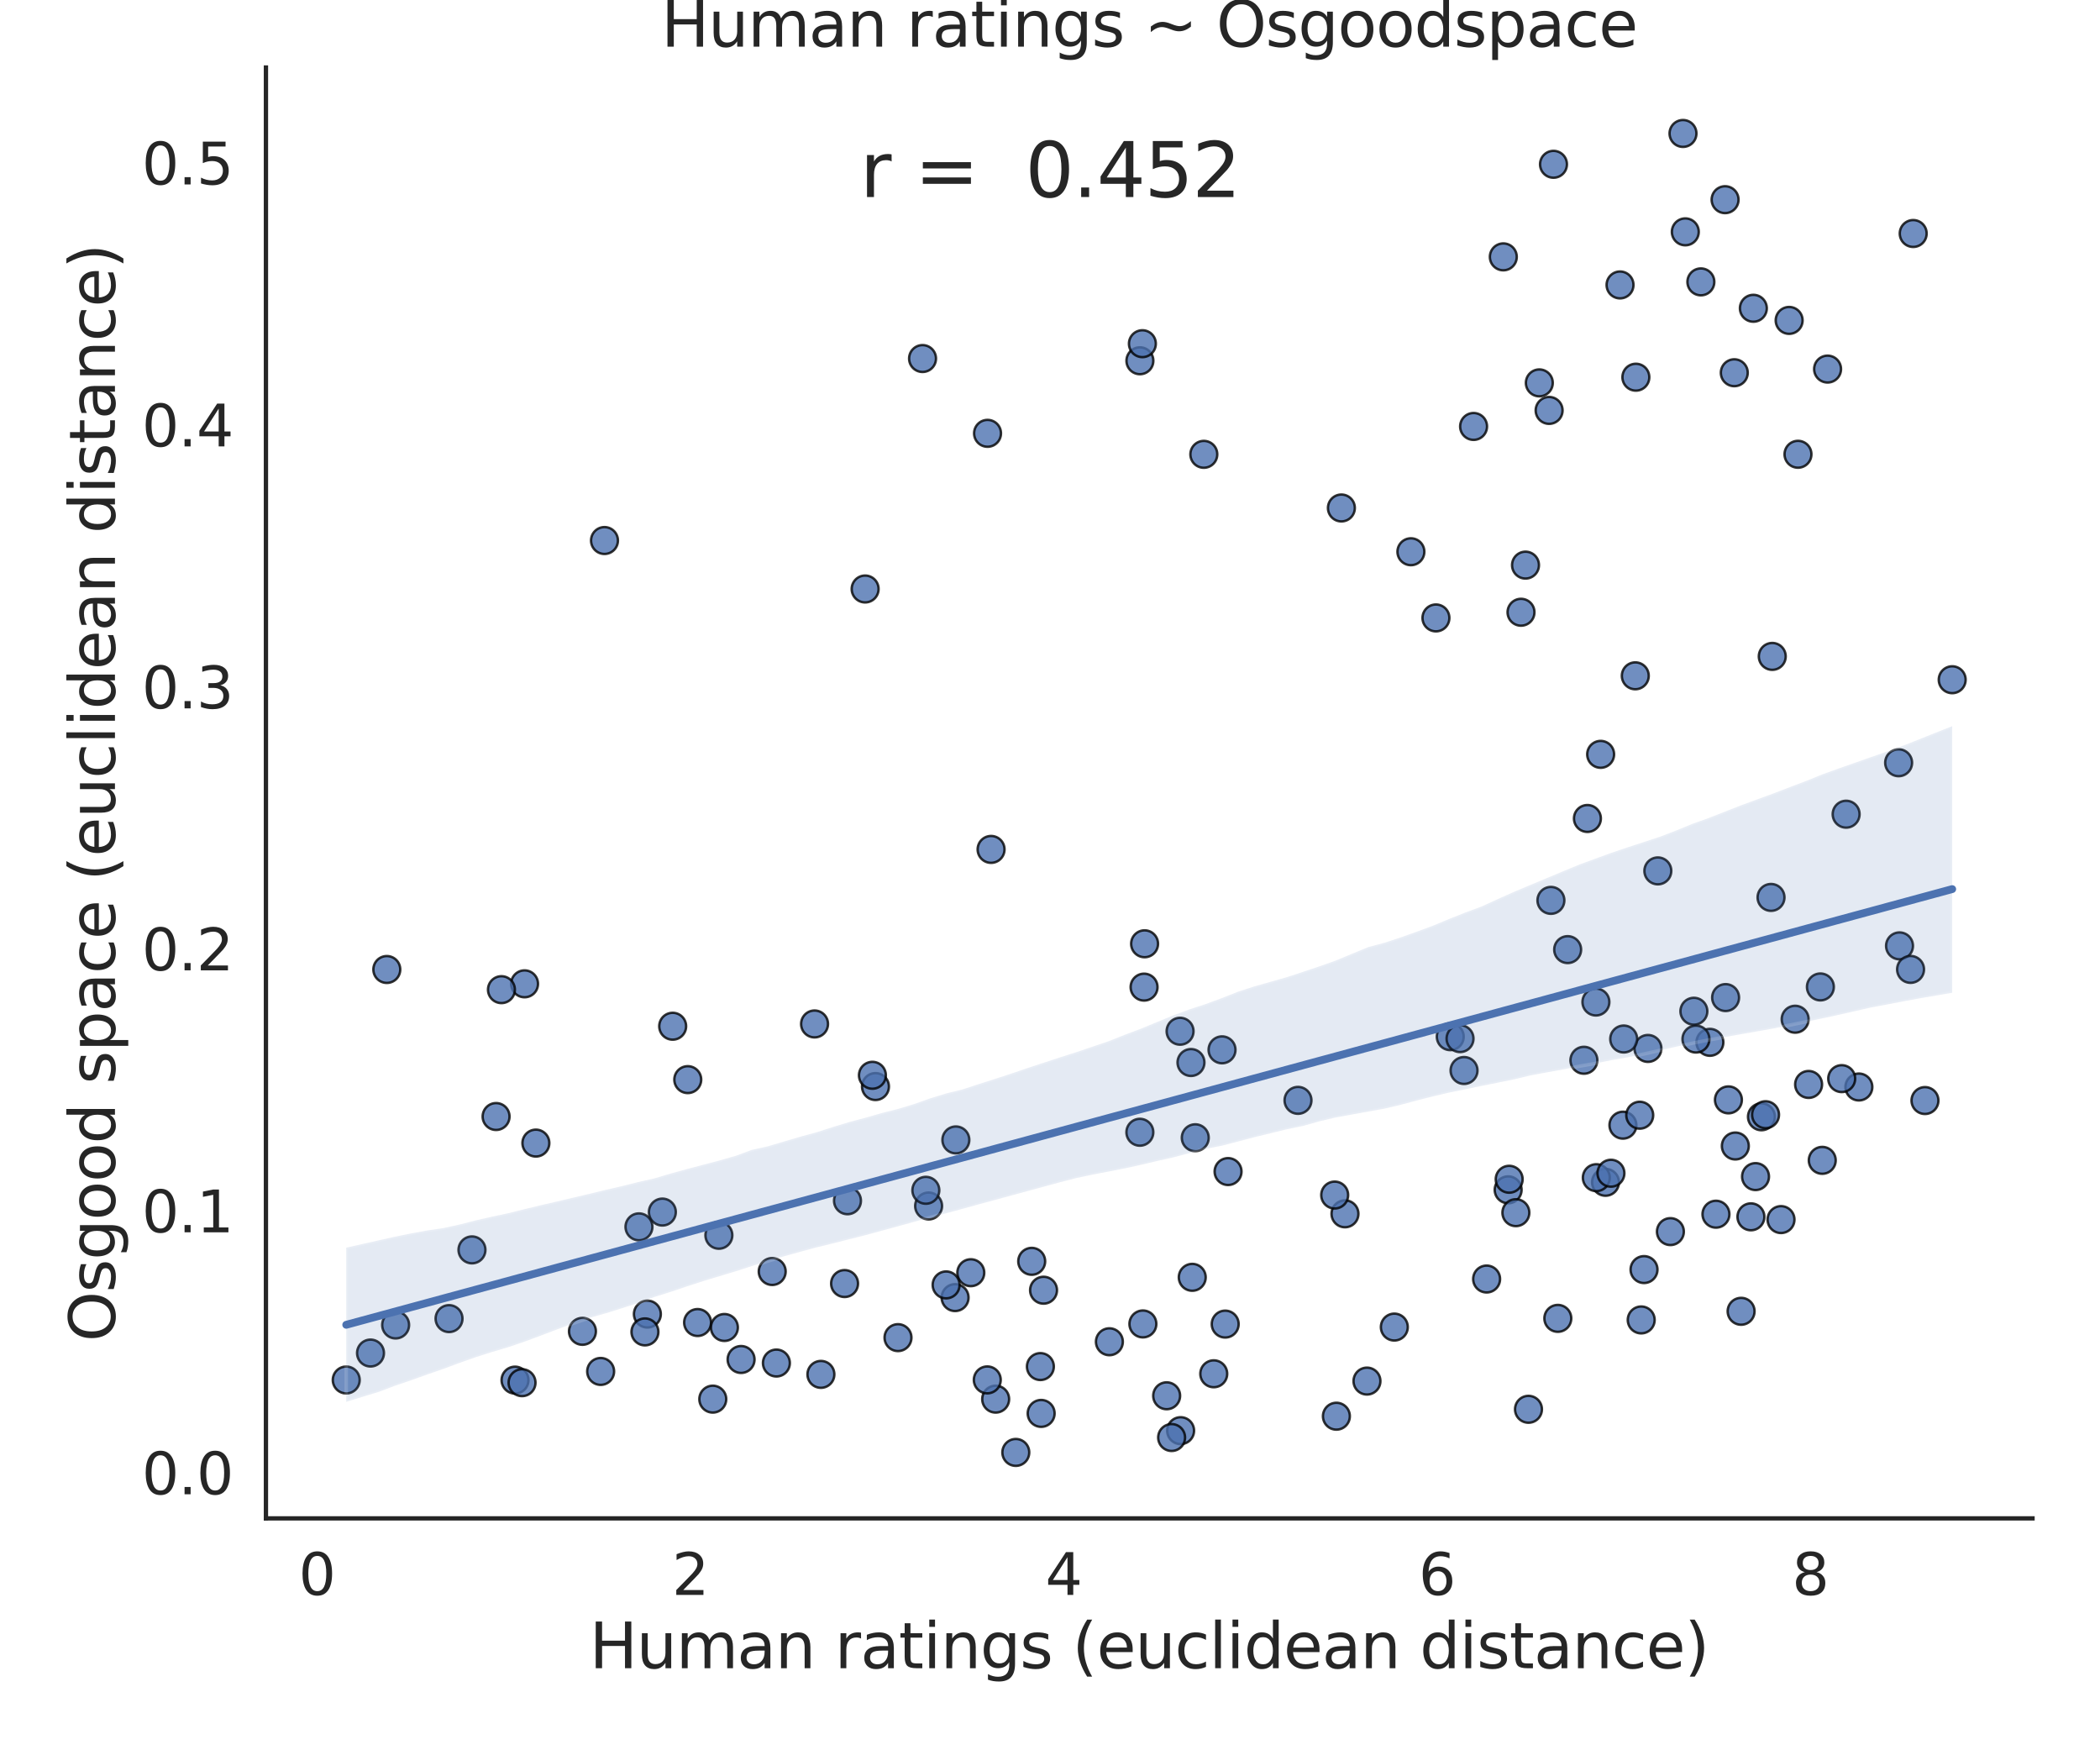 <?xml version="1.0" encoding="utf-8" standalone="no"?>
<!DOCTYPE svg PUBLIC "-//W3C//DTD SVG 1.1//EN"
  "http://www.w3.org/Graphics/SVG/1.1/DTD/svg11.dtd">
<svg height="504pt" version="1.1" viewBox="0 0 604.8 504" width="604.8pt" xmlns="http://www.w3.org/2000/svg" xmlns:xlink="http://www.w3.org/1999/xlink">
 <defs>
  <style type="text/css">*{stroke-linecap:butt;stroke-linejoin:round;}</style>
 </defs>
 <g id="figure_1">
  <g id="patch_1">
   <path d="M 0 504 
L 604.8 504 
L 604.8 0 
L 0 0 
z
" style="fill:#ffffff;"/>
  </g>
  <g id="axes_1">
   <g id="patch_2">
    <path d="M 76.59 437.22 
L 585.36 437.22 
L 585.36 19.44 
L 76.59 19.44 
z
" style="fill:#ffffff;"/>
   </g>
   <g id="matplotlib.axis_1">
    <g id="xtick_1">
     <g id="text_1">
      <!-- 0 -->
      <g style="fill:#262626;" transform="translate(86.011 459.257)scale(0.165 -0.165)">
       <defs>
        <path d="M 2034 4250 
Q 1547 4250 1301 3770 
Q 1056 3291 1056 2328 
Q 1056 1369 1301 889 
Q 1547 409 2034 409 
Q 2525 409 2770 889 
Q 3016 1369 3016 2328 
Q 3016 3291 2770 3770 
Q 2525 4250 2034 4250 
z
M 2034 4750 
Q 2819 4750 3233 4129 
Q 3647 3509 3647 2328 
Q 3647 1150 3233 529 
Q 2819 -91 2034 -91 
Q 1250 -91 836 529 
Q 422 1150 422 2328 
Q 422 3509 836 4129 
Q 1250 4750 2034 4750 
z
" id="DejaVuSans-30" transform="scale(0.016)"/>
       </defs>
       <use xlink:href="#DejaVuSans-30"/>
      </g>
     </g>
    </g>
    <g id="xtick_2">
     <g id="text_2">
      <!-- 2 -->
      <g style="fill:#262626;" transform="translate(193.532 459.257)scale(0.165 -0.165)">
       <defs>
        <path d="M 1228 531 
L 3431 531 
L 3431 0 
L 469 0 
L 469 531 
Q 828 903 1448 1529 
Q 2069 2156 2228 2338 
Q 2531 2678 2651 2914 
Q 2772 3150 2772 3378 
Q 2772 3750 2511 3984 
Q 2250 4219 1831 4219 
Q 1534 4219 1204 4116 
Q 875 4013 500 3803 
L 500 4441 
Q 881 4594 1212 4672 
Q 1544 4750 1819 4750 
Q 2544 4750 2975 4387 
Q 3406 4025 3406 3419 
Q 3406 3131 3298 2873 
Q 3191 2616 2906 2266 
Q 2828 2175 2409 1742 
Q 1991 1309 1228 531 
z
" id="DejaVuSans-32" transform="scale(0.016)"/>
       </defs>
       <use xlink:href="#DejaVuSans-32"/>
      </g>
     </g>
    </g>
    <g id="xtick_3">
     <g id="text_3">
      <!-- 4 -->
      <g style="fill:#262626;" transform="translate(301.053 459.257)scale(0.165 -0.165)">
       <defs>
        <path d="M 2419 4116 
L 825 1625 
L 2419 1625 
L 2419 4116 
z
M 2253 4666 
L 3047 4666 
L 3047 1625 
L 3713 1625 
L 3713 1100 
L 3047 1100 
L 3047 0 
L 2419 0 
L 2419 1100 
L 313 1100 
L 313 1709 
L 2253 4666 
z
" id="DejaVuSans-34" transform="scale(0.016)"/>
       </defs>
       <use xlink:href="#DejaVuSans-34"/>
      </g>
     </g>
    </g>
    <g id="xtick_4">
     <g id="text_4">
      <!-- 6 -->
      <g style="fill:#262626;" transform="translate(408.574 459.257)scale(0.165 -0.165)">
       <defs>
        <path d="M 2113 2584 
Q 1688 2584 1439 2293 
Q 1191 2003 1191 1497 
Q 1191 994 1439 701 
Q 1688 409 2113 409 
Q 2538 409 2786 701 
Q 3034 994 3034 1497 
Q 3034 2003 2786 2293 
Q 2538 2584 2113 2584 
z
M 3366 4563 
L 3366 3988 
Q 3128 4100 2886 4159 
Q 2644 4219 2406 4219 
Q 1781 4219 1451 3797 
Q 1122 3375 1075 2522 
Q 1259 2794 1537 2939 
Q 1816 3084 2150 3084 
Q 2853 3084 3261 2657 
Q 3669 2231 3669 1497 
Q 3669 778 3244 343 
Q 2819 -91 2113 -91 
Q 1303 -91 875 529 
Q 447 1150 447 2328 
Q 447 3434 972 4092 
Q 1497 4750 2381 4750 
Q 2619 4750 2861 4703 
Q 3103 4656 3366 4563 
z
" id="DejaVuSans-36" transform="scale(0.016)"/>
       </defs>
       <use xlink:href="#DejaVuSans-36"/>
      </g>
     </g>
    </g>
    <g id="xtick_5">
     <g id="text_5">
      <!-- 8 -->
      <g style="fill:#262626;" transform="translate(516.095 459.257)scale(0.165 -0.165)">
       <defs>
        <path d="M 2034 2216 
Q 1584 2216 1326 1975 
Q 1069 1734 1069 1313 
Q 1069 891 1326 650 
Q 1584 409 2034 409 
Q 2484 409 2743 651 
Q 3003 894 3003 1313 
Q 3003 1734 2745 1975 
Q 2488 2216 2034 2216 
z
M 1403 2484 
Q 997 2584 770 2862 
Q 544 3141 544 3541 
Q 544 4100 942 4425 
Q 1341 4750 2034 4750 
Q 2731 4750 3128 4425 
Q 3525 4100 3525 3541 
Q 3525 3141 3298 2862 
Q 3072 2584 2669 2484 
Q 3125 2378 3379 2068 
Q 3634 1759 3634 1313 
Q 3634 634 3220 271 
Q 2806 -91 2034 -91 
Q 1263 -91 848 271 
Q 434 634 434 1313 
Q 434 1759 690 2068 
Q 947 2378 1403 2484 
z
M 1172 3481 
Q 1172 3119 1398 2916 
Q 1625 2713 2034 2713 
Q 2441 2713 2670 2916 
Q 2900 3119 2900 3481 
Q 2900 3844 2670 4047 
Q 2441 4250 2034 4250 
Q 1625 4250 1398 4047 
Q 1172 3844 1172 3481 
z
" id="DejaVuSans-38" transform="scale(0.016)"/>
       </defs>
       <use xlink:href="#DejaVuSans-38"/>
      </g>
     </g>
    </g>
    <g id="text_6">
     <!-- Human ratings (euclidean distance) -->
     <g style="fill:#262626;" transform="translate(169.767 480.366)scale(0.18 -0.18)">
      <defs>
       <path d="M 628 4666 
L 1259 4666 
L 1259 2753 
L 3553 2753 
L 3553 4666 
L 4184 4666 
L 4184 0 
L 3553 0 
L 3553 2222 
L 1259 2222 
L 1259 0 
L 628 0 
L 628 4666 
z
" id="DejaVuSans-48" transform="scale(0.016)"/>
       <path d="M 544 1381 
L 544 3500 
L 1119 3500 
L 1119 1403 
Q 1119 906 1312 657 
Q 1506 409 1894 409 
Q 2359 409 2629 706 
Q 2900 1003 2900 1516 
L 2900 3500 
L 3475 3500 
L 3475 0 
L 2900 0 
L 2900 538 
Q 2691 219 2414 64 
Q 2138 -91 1772 -91 
Q 1169 -91 856 284 
Q 544 659 544 1381 
z
M 1991 3584 
L 1991 3584 
z
" id="DejaVuSans-75" transform="scale(0.016)"/>
       <path d="M 3328 2828 
Q 3544 3216 3844 3400 
Q 4144 3584 4550 3584 
Q 5097 3584 5394 3201 
Q 5691 2819 5691 2113 
L 5691 0 
L 5113 0 
L 5113 2094 
Q 5113 2597 4934 2840 
Q 4756 3084 4391 3084 
Q 3944 3084 3684 2787 
Q 3425 2491 3425 1978 
L 3425 0 
L 2847 0 
L 2847 2094 
Q 2847 2600 2669 2842 
Q 2491 3084 2119 3084 
Q 1678 3084 1418 2786 
Q 1159 2488 1159 1978 
L 1159 0 
L 581 0 
L 581 3500 
L 1159 3500 
L 1159 2956 
Q 1356 3278 1631 3431 
Q 1906 3584 2284 3584 
Q 2666 3584 2933 3390 
Q 3200 3197 3328 2828 
z
" id="DejaVuSans-6d" transform="scale(0.016)"/>
       <path d="M 2194 1759 
Q 1497 1759 1228 1600 
Q 959 1441 959 1056 
Q 959 750 1161 570 
Q 1363 391 1709 391 
Q 2188 391 2477 730 
Q 2766 1069 2766 1631 
L 2766 1759 
L 2194 1759 
z
M 3341 1997 
L 3341 0 
L 2766 0 
L 2766 531 
Q 2569 213 2275 61 
Q 1981 -91 1556 -91 
Q 1019 -91 701 211 
Q 384 513 384 1019 
Q 384 1609 779 1909 
Q 1175 2209 1959 2209 
L 2766 2209 
L 2766 2266 
Q 2766 2663 2505 2880 
Q 2244 3097 1772 3097 
Q 1472 3097 1187 3025 
Q 903 2953 641 2809 
L 641 3341 
Q 956 3463 1253 3523 
Q 1550 3584 1831 3584 
Q 2591 3584 2966 3190 
Q 3341 2797 3341 1997 
z
" id="DejaVuSans-61" transform="scale(0.016)"/>
       <path d="M 3513 2113 
L 3513 0 
L 2938 0 
L 2938 2094 
Q 2938 2591 2744 2837 
Q 2550 3084 2163 3084 
Q 1697 3084 1428 2787 
Q 1159 2491 1159 1978 
L 1159 0 
L 581 0 
L 581 3500 
L 1159 3500 
L 1159 2956 
Q 1366 3272 1645 3428 
Q 1925 3584 2291 3584 
Q 2894 3584 3203 3211 
Q 3513 2838 3513 2113 
z
" id="DejaVuSans-6e" transform="scale(0.016)"/>
       <path id="DejaVuSans-20" transform="scale(0.016)"/>
       <path d="M 2631 2963 
Q 2534 3019 2420 3045 
Q 2306 3072 2169 3072 
Q 1681 3072 1420 2755 
Q 1159 2438 1159 1844 
L 1159 0 
L 581 0 
L 581 3500 
L 1159 3500 
L 1159 2956 
Q 1341 3275 1631 3429 
Q 1922 3584 2338 3584 
Q 2397 3584 2469 3576 
Q 2541 3569 2628 3553 
L 2631 2963 
z
" id="DejaVuSans-72" transform="scale(0.016)"/>
       <path d="M 1172 4494 
L 1172 3500 
L 2356 3500 
L 2356 3053 
L 1172 3053 
L 1172 1153 
Q 1172 725 1289 603 
Q 1406 481 1766 481 
L 2356 481 
L 2356 0 
L 1766 0 
Q 1100 0 847 248 
Q 594 497 594 1153 
L 594 3053 
L 172 3053 
L 172 3500 
L 594 3500 
L 594 4494 
L 1172 4494 
z
" id="DejaVuSans-74" transform="scale(0.016)"/>
       <path d="M 603 3500 
L 1178 3500 
L 1178 0 
L 603 0 
L 603 3500 
z
M 603 4863 
L 1178 4863 
L 1178 4134 
L 603 4134 
L 603 4863 
z
" id="DejaVuSans-69" transform="scale(0.016)"/>
       <path d="M 2906 1791 
Q 2906 2416 2648 2759 
Q 2391 3103 1925 3103 
Q 1463 3103 1205 2759 
Q 947 2416 947 1791 
Q 947 1169 1205 825 
Q 1463 481 1925 481 
Q 2391 481 2648 825 
Q 2906 1169 2906 1791 
z
M 3481 434 
Q 3481 -459 3084 -895 
Q 2688 -1331 1869 -1331 
Q 1566 -1331 1297 -1286 
Q 1028 -1241 775 -1147 
L 775 -588 
Q 1028 -725 1275 -790 
Q 1522 -856 1778 -856 
Q 2344 -856 2625 -561 
Q 2906 -266 2906 331 
L 2906 616 
Q 2728 306 2450 153 
Q 2172 0 1784 0 
Q 1141 0 747 490 
Q 353 981 353 1791 
Q 353 2603 747 3093 
Q 1141 3584 1784 3584 
Q 2172 3584 2450 3431 
Q 2728 3278 2906 2969 
L 2906 3500 
L 3481 3500 
L 3481 434 
z
" id="DejaVuSans-67" transform="scale(0.016)"/>
       <path d="M 2834 3397 
L 2834 2853 
Q 2591 2978 2328 3040 
Q 2066 3103 1784 3103 
Q 1356 3103 1142 2972 
Q 928 2841 928 2578 
Q 928 2378 1081 2264 
Q 1234 2150 1697 2047 
L 1894 2003 
Q 2506 1872 2764 1633 
Q 3022 1394 3022 966 
Q 3022 478 2636 193 
Q 2250 -91 1575 -91 
Q 1294 -91 989 -36 
Q 684 19 347 128 
L 347 722 
Q 666 556 975 473 
Q 1284 391 1588 391 
Q 1994 391 2212 530 
Q 2431 669 2431 922 
Q 2431 1156 2273 1281 
Q 2116 1406 1581 1522 
L 1381 1569 
Q 847 1681 609 1914 
Q 372 2147 372 2553 
Q 372 3047 722 3315 
Q 1072 3584 1716 3584 
Q 2034 3584 2315 3537 
Q 2597 3491 2834 3397 
z
" id="DejaVuSans-73" transform="scale(0.016)"/>
       <path d="M 1984 4856 
Q 1566 4138 1362 3434 
Q 1159 2731 1159 2009 
Q 1159 1288 1364 580 
Q 1569 -128 1984 -844 
L 1484 -844 
Q 1016 -109 783 600 
Q 550 1309 550 2009 
Q 550 2706 781 3412 
Q 1013 4119 1484 4856 
L 1984 4856 
z
" id="DejaVuSans-28" transform="scale(0.016)"/>
       <path d="M 3597 1894 
L 3597 1613 
L 953 1613 
Q 991 1019 1311 708 
Q 1631 397 2203 397 
Q 2534 397 2845 478 
Q 3156 559 3463 722 
L 3463 178 
Q 3153 47 2828 -22 
Q 2503 -91 2169 -91 
Q 1331 -91 842 396 
Q 353 884 353 1716 
Q 353 2575 817 3079 
Q 1281 3584 2069 3584 
Q 2775 3584 3186 3129 
Q 3597 2675 3597 1894 
z
M 3022 2063 
Q 3016 2534 2758 2815 
Q 2500 3097 2075 3097 
Q 1594 3097 1305 2825 
Q 1016 2553 972 2059 
L 3022 2063 
z
" id="DejaVuSans-65" transform="scale(0.016)"/>
       <path d="M 3122 3366 
L 3122 2828 
Q 2878 2963 2633 3030 
Q 2388 3097 2138 3097 
Q 1578 3097 1268 2742 
Q 959 2388 959 1747 
Q 959 1106 1268 751 
Q 1578 397 2138 397 
Q 2388 397 2633 464 
Q 2878 531 3122 666 
L 3122 134 
Q 2881 22 2623 -34 
Q 2366 -91 2075 -91 
Q 1284 -91 818 406 
Q 353 903 353 1747 
Q 353 2603 823 3093 
Q 1294 3584 2113 3584 
Q 2378 3584 2631 3529 
Q 2884 3475 3122 3366 
z
" id="DejaVuSans-63" transform="scale(0.016)"/>
       <path d="M 603 4863 
L 1178 4863 
L 1178 0 
L 603 0 
L 603 4863 
z
" id="DejaVuSans-6c" transform="scale(0.016)"/>
       <path d="M 2906 2969 
L 2906 4863 
L 3481 4863 
L 3481 0 
L 2906 0 
L 2906 525 
Q 2725 213 2448 61 
Q 2172 -91 1784 -91 
Q 1150 -91 751 415 
Q 353 922 353 1747 
Q 353 2572 751 3078 
Q 1150 3584 1784 3584 
Q 2172 3584 2448 3432 
Q 2725 3281 2906 2969 
z
M 947 1747 
Q 947 1113 1208 752 
Q 1469 391 1925 391 
Q 2381 391 2643 752 
Q 2906 1113 2906 1747 
Q 2906 2381 2643 2742 
Q 2381 3103 1925 3103 
Q 1469 3103 1208 2742 
Q 947 2381 947 1747 
z
" id="DejaVuSans-64" transform="scale(0.016)"/>
       <path d="M 513 4856 
L 1013 4856 
Q 1481 4119 1714 3412 
Q 1947 2706 1947 2009 
Q 1947 1309 1714 600 
Q 1481 -109 1013 -844 
L 513 -844 
Q 928 -128 1133 580 
Q 1338 1288 1338 2009 
Q 1338 2731 1133 3434 
Q 928 4138 513 4856 
z
" id="DejaVuSans-29" transform="scale(0.016)"/>
      </defs>
      <use xlink:href="#DejaVuSans-48"/>
      <use x="75.195" xlink:href="#DejaVuSans-75"/>
      <use x="138.574" xlink:href="#DejaVuSans-6d"/>
      <use x="235.986" xlink:href="#DejaVuSans-61"/>
      <use x="297.266" xlink:href="#DejaVuSans-6e"/>
      <use x="360.645" xlink:href="#DejaVuSans-20"/>
      <use x="392.432" xlink:href="#DejaVuSans-72"/>
      <use x="433.545" xlink:href="#DejaVuSans-61"/>
      <use x="494.824" xlink:href="#DejaVuSans-74"/>
      <use x="534.033" xlink:href="#DejaVuSans-69"/>
      <use x="561.816" xlink:href="#DejaVuSans-6e"/>
      <use x="625.195" xlink:href="#DejaVuSans-67"/>
      <use x="688.672" xlink:href="#DejaVuSans-73"/>
      <use x="740.771" xlink:href="#DejaVuSans-20"/>
      <use x="772.559" xlink:href="#DejaVuSans-28"/>
      <use x="811.572" xlink:href="#DejaVuSans-65"/>
      <use x="873.096" xlink:href="#DejaVuSans-75"/>
      <use x="936.475" xlink:href="#DejaVuSans-63"/>
      <use x="991.455" xlink:href="#DejaVuSans-6c"/>
      <use x="1019.238" xlink:href="#DejaVuSans-69"/>
      <use x="1047.021" xlink:href="#DejaVuSans-64"/>
      <use x="1110.498" xlink:href="#DejaVuSans-65"/>
      <use x="1172.021" xlink:href="#DejaVuSans-61"/>
      <use x="1233.301" xlink:href="#DejaVuSans-6e"/>
      <use x="1296.68" xlink:href="#DejaVuSans-20"/>
      <use x="1328.467" xlink:href="#DejaVuSans-64"/>
      <use x="1391.943" xlink:href="#DejaVuSans-69"/>
      <use x="1419.727" xlink:href="#DejaVuSans-73"/>
      <use x="1471.826" xlink:href="#DejaVuSans-74"/>
      <use x="1511.035" xlink:href="#DejaVuSans-61"/>
      <use x="1572.314" xlink:href="#DejaVuSans-6e"/>
      <use x="1635.693" xlink:href="#DejaVuSans-63"/>
      <use x="1690.674" xlink:href="#DejaVuSans-65"/>
      <use x="1752.197" xlink:href="#DejaVuSans-29"/>
     </g>
    </g>
   </g>
   <g id="matplotlib.axis_2">
    <g id="ytick_1">
     <g id="text_7">
      <!-- 0.0 -->
      <g style="fill:#262626;" transform="translate(40.85 430.276)scale(0.165 -0.165)">
       <defs>
        <path d="M 684 794 
L 1344 794 
L 1344 0 
L 684 0 
L 684 794 
z
" id="DejaVuSans-2e" transform="scale(0.016)"/>
       </defs>
       <use xlink:href="#DejaVuSans-30"/>
       <use x="63.623" xlink:href="#DejaVuSans-2e"/>
       <use x="95.41" xlink:href="#DejaVuSans-30"/>
      </g>
     </g>
    </g>
    <g id="ytick_2">
     <g id="text_8">
      <!-- 0.1 -->
      <g style="fill:#262626;" transform="translate(40.85 354.843)scale(0.165 -0.165)">
       <defs>
        <path d="M 794 531 
L 1825 531 
L 1825 4091 
L 703 3866 
L 703 4441 
L 1819 4666 
L 2450 4666 
L 2450 531 
L 3481 531 
L 3481 0 
L 794 0 
L 794 531 
z
" id="DejaVuSans-31" transform="scale(0.016)"/>
       </defs>
       <use xlink:href="#DejaVuSans-30"/>
       <use x="63.623" xlink:href="#DejaVuSans-2e"/>
       <use x="95.41" xlink:href="#DejaVuSans-31"/>
      </g>
     </g>
    </g>
    <g id="ytick_3">
     <g id="text_9">
      <!-- 0.2 -->
      <g style="fill:#262626;" transform="translate(40.85 279.41)scale(0.165 -0.165)">
       <use xlink:href="#DejaVuSans-30"/>
       <use x="63.623" xlink:href="#DejaVuSans-2e"/>
       <use x="95.41" xlink:href="#DejaVuSans-32"/>
      </g>
     </g>
    </g>
    <g id="ytick_4">
     <g id="text_10">
      <!-- 0.3 -->
      <g style="fill:#262626;" transform="translate(40.85 203.976)scale(0.165 -0.165)">
       <defs>
        <path d="M 2597 2516 
Q 3050 2419 3304 2112 
Q 3559 1806 3559 1356 
Q 3559 666 3084 287 
Q 2609 -91 1734 -91 
Q 1441 -91 1130 -33 
Q 819 25 488 141 
L 488 750 
Q 750 597 1062 519 
Q 1375 441 1716 441 
Q 2309 441 2620 675 
Q 2931 909 2931 1356 
Q 2931 1769 2642 2001 
Q 2353 2234 1838 2234 
L 1294 2234 
L 1294 2753 
L 1863 2753 
Q 2328 2753 2575 2939 
Q 2822 3125 2822 3475 
Q 2822 3834 2567 4026 
Q 2313 4219 1838 4219 
Q 1578 4219 1281 4162 
Q 984 4106 628 3988 
L 628 4550 
Q 988 4650 1302 4700 
Q 1616 4750 1894 4750 
Q 2613 4750 3031 4423 
Q 3450 4097 3450 3541 
Q 3450 3153 3228 2886 
Q 3006 2619 2597 2516 
z
" id="DejaVuSans-33" transform="scale(0.016)"/>
       </defs>
       <use xlink:href="#DejaVuSans-30"/>
       <use x="63.623" xlink:href="#DejaVuSans-2e"/>
       <use x="95.41" xlink:href="#DejaVuSans-33"/>
      </g>
     </g>
    </g>
    <g id="ytick_5">
     <g id="text_11">
      <!-- 0.4 -->
      <g style="fill:#262626;" transform="translate(40.85 128.543)scale(0.165 -0.165)">
       <use xlink:href="#DejaVuSans-30"/>
       <use x="63.623" xlink:href="#DejaVuSans-2e"/>
       <use x="95.41" xlink:href="#DejaVuSans-34"/>
      </g>
     </g>
    </g>
    <g id="ytick_6">
     <g id="text_12">
      <!-- 0.5 -->
      <g style="fill:#262626;" transform="translate(40.85 53.11)scale(0.165 -0.165)">
       <defs>
        <path d="M 691 4666 
L 3169 4666 
L 3169 4134 
L 1269 4134 
L 1269 2991 
Q 1406 3038 1543 3061 
Q 1681 3084 1819 3084 
Q 2600 3084 3056 2656 
Q 3513 2228 3513 1497 
Q 3513 744 3044 326 
Q 2575 -91 1722 -91 
Q 1428 -91 1123 -41 
Q 819 9 494 109 
L 494 744 
Q 775 591 1075 516 
Q 1375 441 1709 441 
Q 2250 441 2565 725 
Q 2881 1009 2881 1497 
Q 2881 1984 2565 2268 
Q 2250 2553 1709 2553 
Q 1456 2553 1204 2497 
Q 953 2441 691 2322 
L 691 4666 
z
" id="DejaVuSans-35" transform="scale(0.016)"/>
       </defs>
       <use xlink:href="#DejaVuSans-30"/>
       <use x="63.623" xlink:href="#DejaVuSans-2e"/>
       <use x="95.41" xlink:href="#DejaVuSans-35"/>
      </g>
     </g>
    </g>
    <g id="text_13">
     <!-- Osgood space (euclidean distance) -->
     <g style="fill:#262626;" transform="translate(33.106 386.349)rotate(-90)scale(0.18 -0.18)">
      <defs>
       <path d="M 2522 4238 
Q 1834 4238 1429 3725 
Q 1025 3213 1025 2328 
Q 1025 1447 1429 934 
Q 1834 422 2522 422 
Q 3209 422 3611 934 
Q 4013 1447 4013 2328 
Q 4013 3213 3611 3725 
Q 3209 4238 2522 4238 
z
M 2522 4750 
Q 3503 4750 4090 4092 
Q 4678 3434 4678 2328 
Q 4678 1225 4090 567 
Q 3503 -91 2522 -91 
Q 1538 -91 948 565 
Q 359 1222 359 2328 
Q 359 3434 948 4092 
Q 1538 4750 2522 4750 
z
" id="DejaVuSans-4f" transform="scale(0.016)"/>
       <path d="M 1959 3097 
Q 1497 3097 1228 2736 
Q 959 2375 959 1747 
Q 959 1119 1226 758 
Q 1494 397 1959 397 
Q 2419 397 2687 759 
Q 2956 1122 2956 1747 
Q 2956 2369 2687 2733 
Q 2419 3097 1959 3097 
z
M 1959 3584 
Q 2709 3584 3137 3096 
Q 3566 2609 3566 1747 
Q 3566 888 3137 398 
Q 2709 -91 1959 -91 
Q 1206 -91 779 398 
Q 353 888 353 1747 
Q 353 2609 779 3096 
Q 1206 3584 1959 3584 
z
" id="DejaVuSans-6f" transform="scale(0.016)"/>
       <path d="M 1159 525 
L 1159 -1331 
L 581 -1331 
L 581 3500 
L 1159 3500 
L 1159 2969 
Q 1341 3281 1617 3432 
Q 1894 3584 2278 3584 
Q 2916 3584 3314 3078 
Q 3713 2572 3713 1747 
Q 3713 922 3314 415 
Q 2916 -91 2278 -91 
Q 1894 -91 1617 61 
Q 1341 213 1159 525 
z
M 3116 1747 
Q 3116 2381 2855 2742 
Q 2594 3103 2138 3103 
Q 1681 3103 1420 2742 
Q 1159 2381 1159 1747 
Q 1159 1113 1420 752 
Q 1681 391 2138 391 
Q 2594 391 2855 752 
Q 3116 1113 3116 1747 
z
" id="DejaVuSans-70" transform="scale(0.016)"/>
      </defs>
      <use xlink:href="#DejaVuSans-4f"/>
      <use x="78.711" xlink:href="#DejaVuSans-73"/>
      <use x="130.811" xlink:href="#DejaVuSans-67"/>
      <use x="194.287" xlink:href="#DejaVuSans-6f"/>
      <use x="255.469" xlink:href="#DejaVuSans-6f"/>
      <use x="316.65" xlink:href="#DejaVuSans-64"/>
      <use x="380.127" xlink:href="#DejaVuSans-20"/>
      <use x="411.914" xlink:href="#DejaVuSans-73"/>
      <use x="464.014" xlink:href="#DejaVuSans-70"/>
      <use x="527.49" xlink:href="#DejaVuSans-61"/>
      <use x="588.77" xlink:href="#DejaVuSans-63"/>
      <use x="643.75" xlink:href="#DejaVuSans-65"/>
      <use x="705.273" xlink:href="#DejaVuSans-20"/>
      <use x="737.061" xlink:href="#DejaVuSans-28"/>
      <use x="776.074" xlink:href="#DejaVuSans-65"/>
      <use x="837.598" xlink:href="#DejaVuSans-75"/>
      <use x="900.977" xlink:href="#DejaVuSans-63"/>
      <use x="955.957" xlink:href="#DejaVuSans-6c"/>
      <use x="983.74" xlink:href="#DejaVuSans-69"/>
      <use x="1011.523" xlink:href="#DejaVuSans-64"/>
      <use x="1075" xlink:href="#DejaVuSans-65"/>
      <use x="1136.523" xlink:href="#DejaVuSans-61"/>
      <use x="1197.803" xlink:href="#DejaVuSans-6e"/>
      <use x="1261.182" xlink:href="#DejaVuSans-20"/>
      <use x="1292.969" xlink:href="#DejaVuSans-64"/>
      <use x="1356.445" xlink:href="#DejaVuSans-69"/>
      <use x="1384.229" xlink:href="#DejaVuSans-73"/>
      <use x="1436.328" xlink:href="#DejaVuSans-74"/>
      <use x="1475.537" xlink:href="#DejaVuSans-61"/>
      <use x="1536.816" xlink:href="#DejaVuSans-6e"/>
      <use x="1600.195" xlink:href="#DejaVuSans-63"/>
      <use x="1655.176" xlink:href="#DejaVuSans-65"/>
      <use x="1716.699" xlink:href="#DejaVuSans-29"/>
     </g>
    </g>
   </g>
   <g id="PathCollection_1">
    <defs>
     <path d="M 0 3.873 
C 1.027 3.873 2.012 3.465 2.739 2.739 
C 3.465 2.012 3.873 1.027 3.873 0 
C 3.873 -1.027 3.465 -2.012 2.739 -2.739 
C 2.012 -3.465 1.027 -3.873 0 -3.873 
C -1.027 -3.873 -2.012 -3.465 -2.739 -2.739 
C -3.465 -2.012 -3.873 -1.027 -3.873 0 
C -3.873 1.027 -3.465 2.012 -2.739 2.739 
C -2.012 3.465 -1.027 3.873 0 3.873 
z
" id="mbebb12682a" style="stroke:#000000;stroke-opacity:0.8;stroke-width:0.7;"/>
    </defs>
    <g clip-path="url(#pd4d18ce7b6)">
     <use style="fill:#4c72b0;fill-opacity:0.8;stroke:#000000;stroke-opacity:0.8;stroke-width:0.7;" x="275.067" xlink:href="#mbebb12682a" y="373.65"/>
     <use style="fill:#4c72b0;fill-opacity:0.8;stroke:#000000;stroke-opacity:0.8;stroke-width:0.7;" x="406.339" xlink:href="#mbebb12682a" y="158.877"/>
     <use style="fill:#4c72b0;fill-opacity:0.8;stroke:#000000;stroke-opacity:0.8;stroke-width:0.7;" x="249.158" xlink:href="#mbebb12682a" y="169.602"/>
     <use style="fill:#4c72b0;fill-opacity:0.8;stroke:#000000;stroke-opacity:0.8;stroke-width:0.7;" x="329.493" xlink:href="#mbebb12682a" y="284.245"/>
     <use style="fill:#4c72b0;fill-opacity:0.8;stroke:#000000;stroke-opacity:0.8;stroke-width:0.7;" x="151.073" xlink:href="#mbebb12682a" y="283.296"/>
     <use style="fill:#4c72b0;fill-opacity:0.8;stroke:#000000;stroke-opacity:0.8;stroke-width:0.7;" x="193.73" xlink:href="#mbebb12682a" y="295.509"/>
     <use style="fill:#4c72b0;fill-opacity:0.8;stroke:#000000;stroke-opacity:0.8;stroke-width:0.7;" x="340.019" xlink:href="#mbebb12682a" y="411.963"/>
     <use style="fill:#4c72b0;fill-opacity:0.8;stroke:#000000;stroke-opacity:0.8;stroke-width:0.7;" x="167.746" xlink:href="#mbebb12682a" y="383.363"/>
     <use style="fill:#4c72b0;fill-opacity:0.8;stroke:#000000;stroke-opacity:0.8;stroke-width:0.7;" x="174.092" xlink:href="#mbebb12682a" y="155.647"/>
     <use style="fill:#4c72b0;fill-opacity:0.8;stroke:#000000;stroke-opacity:0.8;stroke-width:0.7;" x="111.4" xlink:href="#mbebb12682a" y="279.17"/>
     <use style="fill:#4c72b0;fill-opacity:0.8;stroke:#000000;stroke-opacity:0.8;stroke-width:0.7;" x="443.325" xlink:href="#mbebb12682a" y="110.253"/>
     <use style="fill:#4c72b0;fill-opacity:0.8;stroke:#000000;stroke-opacity:0.8;stroke-width:0.7;" x="328.292" xlink:href="#mbebb12682a" y="103.884"/>
     <use style="fill:#4c72b0;fill-opacity:0.8;stroke:#000000;stroke-opacity:0.8;stroke-width:0.7;" x="198.075" xlink:href="#mbebb12682a" y="310.882"/>
     <use style="fill:#4c72b0;fill-opacity:0.8;stroke:#000000;stroke-opacity:0.8;stroke-width:0.7;" x="285.43" xlink:href="#mbebb12682a" y="244.591"/>
     <use style="fill:#4c72b0;fill-opacity:0.8;stroke:#000000;stroke-opacity:0.8;stroke-width:0.7;" x="265.693" xlink:href="#mbebb12682a" y="103.242"/>
     <use style="fill:#4c72b0;fill-opacity:0.8;stroke:#000000;stroke-opacity:0.8;stroke-width:0.7;" x="501.438" xlink:href="#mbebb12682a" y="377.594"/>
     <use style="fill:#4c72b0;fill-opacity:0.8;stroke:#000000;stroke-opacity:0.8;stroke-width:0.7;" x="499.775" xlink:href="#mbebb12682a" y="329.996"/>
     <use style="fill:#4c72b0;fill-opacity:0.8;stroke:#000000;stroke-opacity:0.8;stroke-width:0.7;" x="439.346" xlink:href="#mbebb12682a" y="162.727"/>
     <use style="fill:#4c72b0;fill-opacity:0.8;stroke:#000000;stroke-opacity:0.8;stroke-width:0.7;" x="487.84" xlink:href="#mbebb12682a" y="291.191"/>
     <use style="fill:#4c72b0;fill-opacity:0.8;stroke:#000000;stroke-opacity:0.8;stroke-width:0.7;" x="473.48" xlink:href="#mbebb12682a" y="365.579"/>
     <use style="fill:#4c72b0;fill-opacity:0.8;stroke:#000000;stroke-opacity:0.8;stroke-width:0.7;" x="346.703" xlink:href="#mbebb12682a" y="130.826"/>
     <use style="fill:#4c72b0;fill-opacity:0.8;stroke:#000000;stroke-opacity:0.8;stroke-width:0.7;" x="504.267" xlink:href="#mbebb12682a" y="350.389"/>
     <use style="fill:#4c72b0;fill-opacity:0.8;stroke:#000000;stroke-opacity:0.8;stroke-width:0.7;" x="492.45" xlink:href="#mbebb12682a" y="300.143"/>
     <use style="fill:#4c72b0;fill-opacity:0.8;stroke:#000000;stroke-opacity:0.8;stroke-width:0.7;" x="424.393" xlink:href="#mbebb12682a" y="122.798"/>
     <use style="fill:#4c72b0;fill-opacity:0.8;stroke:#000000;stroke-opacity:0.8;stroke-width:0.7;" x="477.459" xlink:href="#mbebb12682a" y="250.778"/>
     <use style="fill:#4c72b0;fill-opacity:0.8;stroke:#000000;stroke-opacity:0.8;stroke-width:0.7;" x="462.384" xlink:href="#mbebb12682a" y="340.446"/>
     <use style="fill:#4c72b0;fill-opacity:0.8;stroke:#000000;stroke-opacity:0.8;stroke-width:0.7;" x="329.008" xlink:href="#mbebb12682a" y="98.968"/>
     <use style="fill:#4c72b0;fill-opacity:0.8;stroke:#000000;stroke-opacity:0.8;stroke-width:0.7;" x="113.944" xlink:href="#mbebb12682a" y="381.535"/>
     <use style="fill:#4c72b0;fill-opacity:0.8;stroke:#000000;stroke-opacity:0.8;stroke-width:0.7;" x="507.297" xlink:href="#mbebb12682a" y="321.581"/>
     <use style="fill:#4c72b0;fill-opacity:0.8;stroke:#000000;stroke-opacity:0.8;stroke-width:0.7;" x="547.062" xlink:href="#mbebb12682a" y="272.368"/>
     <use style="fill:#4c72b0;fill-opacity:0.8;stroke:#000000;stroke-opacity:0.8;stroke-width:0.7;" x="515.274" xlink:href="#mbebb12682a" y="92.261"/>
     <use style="fill:#4c72b0;fill-opacity:0.8;stroke:#000000;stroke-opacity:0.8;stroke-width:0.7;" x="546.805" xlink:href="#mbebb12682a" y="219.638"/>
     <use style="fill:#4c72b0;fill-opacity:0.8;stroke:#000000;stroke-opacity:0.8;stroke-width:0.7;" x="535.357" xlink:href="#mbebb12682a" y="313.005"/>
     <use style="fill:#4c72b0;fill-opacity:0.8;stroke:#000000;stroke-opacity:0.8;stroke-width:0.7;" x="432.956" xlink:href="#mbebb12682a" y="73.966"/>
     <use style="fill:#4c72b0;fill-opacity:0.8;stroke:#000000;stroke-opacity:0.8;stroke-width:0.7;" x="190.762" xlink:href="#mbebb12682a" y="349.02"/>
     <use style="fill:#4c72b0;fill-opacity:0.8;stroke:#000000;stroke-opacity:0.8;stroke-width:0.7;" x="213.434" xlink:href="#mbebb12682a" y="391.47"/>
     <use style="fill:#4c72b0;fill-opacity:0.8;stroke:#000000;stroke-opacity:0.8;stroke-width:0.7;" x="467.401" xlink:href="#mbebb12682a" y="323.999"/>
     <use style="fill:#4c72b0;fill-opacity:0.8;stroke:#000000;stroke-opacity:0.8;stroke-width:0.7;" x="524.272" xlink:href="#mbebb12682a" y="284.193"/>
     <use style="fill:#4c72b0;fill-opacity:0.8;stroke:#000000;stroke-opacity:0.8;stroke-width:0.7;" x="510.412" xlink:href="#mbebb12682a" y="189.012"/>
     <use style="fill:#4c72b0;fill-opacity:0.8;stroke:#000000;stroke-opacity:0.8;stroke-width:0.7;" x="530.412" xlink:href="#mbebb12682a" y="310.595"/>
     <use style="fill:#4c72b0;fill-opacity:0.8;stroke:#000000;stroke-opacity:0.8;stroke-width:0.7;" x="520.878" xlink:href="#mbebb12682a" y="312.27"/>
     <use style="fill:#4c72b0;fill-opacity:0.8;stroke:#000000;stroke-opacity:0.8;stroke-width:0.7;" x="438.05" xlink:href="#mbebb12682a" y="176.3"/>
     <use style="fill:#4c72b0;fill-opacity:0.8;stroke:#000000;stroke-opacity:0.8;stroke-width:0.7;" x="222.398" xlink:href="#mbebb12682a" y="366.138"/>
     <use style="fill:#4c72b0;fill-opacity:0.8;stroke:#000000;stroke-opacity:0.8;stroke-width:0.7;" x="244.077" xlink:href="#mbebb12682a" y="345.766"/>
     <use style="fill:#4c72b0;fill-opacity:0.8;stroke:#000000;stroke-opacity:0.8;stroke-width:0.7;" x="142.873" xlink:href="#mbebb12682a" y="321.507"/>
     <use style="fill:#4c72b0;fill-opacity:0.8;stroke:#000000;stroke-opacity:0.8;stroke-width:0.7;" x="472.247" xlink:href="#mbebb12682a" y="321.128"/>
     <use style="fill:#4c72b0;fill-opacity:0.8;stroke:#000000;stroke-opacity:0.8;stroke-width:0.7;" x="550.242" xlink:href="#mbebb12682a" y="279.142"/>
     <use style="fill:#4c72b0;fill-opacity:0.8;stroke:#000000;stroke-opacity:0.8;stroke-width:0.7;" x="551.004" xlink:href="#mbebb12682a" y="67.238"/>
     <use style="fill:#4c72b0;fill-opacity:0.8;stroke:#000000;stroke-opacity:0.8;stroke-width:0.7;" x="562.234" xlink:href="#mbebb12682a" y="195.731"/>
     <use style="fill:#4c72b0;fill-opacity:0.8;stroke:#000000;stroke-opacity:0.8;stroke-width:0.7;" x="554.391" xlink:href="#mbebb12682a" y="316.906"/>
     <use style="fill:#4c72b0;fill-opacity:0.8;stroke:#000000;stroke-opacity:0.8;stroke-width:0.7;" x="484.703" xlink:href="#mbebb12682a" y="38.43"/>
     <use style="fill:#4c72b0;fill-opacity:0.8;stroke:#000000;stroke-opacity:0.8;stroke-width:0.7;" x="275.288" xlink:href="#mbebb12682a" y="328.243"/>
     <use style="fill:#4c72b0;fill-opacity:0.8;stroke:#000000;stroke-opacity:0.8;stroke-width:0.7;" x="297.132" xlink:href="#mbebb12682a" y="363.201"/>
     <use style="fill:#4c72b0;fill-opacity:0.8;stroke:#000000;stroke-opacity:0.8;stroke-width:0.7;" x="186.444" xlink:href="#mbebb12682a" y="378.391"/>
     <use style="fill:#4c72b0;fill-opacity:0.8;stroke:#000000;stroke-opacity:0.8;stroke-width:0.7;" x="144.414" xlink:href="#mbebb12682a" y="284.976"/>
     <use style="fill:#4c72b0;fill-opacity:0.8;stroke:#000000;stroke-opacity:0.8;stroke-width:0.7;" x="267.439" xlink:href="#mbebb12682a" y="347.267"/>
     <use style="fill:#4c72b0;fill-opacity:0.8;stroke:#000000;stroke-opacity:0.8;stroke-width:0.7;" x="417.677" xlink:href="#mbebb12682a" y="298.515"/>
     <use style="fill:#4c72b0;fill-opacity:0.8;stroke:#000000;stroke-opacity:0.8;stroke-width:0.7;" x="499.476" xlink:href="#mbebb12682a" y="107.333"/>
     <use style="fill:#4c72b0;fill-opacity:0.8;stroke:#000000;stroke-opacity:0.8;stroke-width:0.7;" x="457.176" xlink:href="#mbebb12682a" y="235.683"/>
     <use style="fill:#4c72b0;fill-opacity:0.8;stroke:#000000;stroke-opacity:0.8;stroke-width:0.7;" x="459.737" xlink:href="#mbebb12682a" y="339.114"/>
     <use style="fill:#4c72b0;fill-opacity:0.8;stroke:#000000;stroke-opacity:0.8;stroke-width:0.7;" x="489.851" xlink:href="#mbebb12682a" y="81.169"/>
     <use style="fill:#4c72b0;fill-opacity:0.8;stroke:#000000;stroke-opacity:0.8;stroke-width:0.7;" x="428.145" xlink:href="#mbebb12682a" y="368.299"/>
     <use style="fill:#4c72b0;fill-opacity:0.8;stroke:#000000;stroke-opacity:0.8;stroke-width:0.7;" x="440.201" xlink:href="#mbebb12682a" y="405.811"/>
     <use style="fill:#4c72b0;fill-opacity:0.8;stroke:#000000;stroke-opacity:0.8;stroke-width:0.7;" x="393.686" xlink:href="#mbebb12682a" y="397.689"/>
     <use style="fill:#4c72b0;fill-opacity:0.8;stroke:#000000;stroke-opacity:0.8;stroke-width:0.7;" x="344.236" xlink:href="#mbebb12682a" y="327.62"/>
     <use style="fill:#4c72b0;fill-opacity:0.8;stroke:#000000;stroke-opacity:0.8;stroke-width:0.7;" x="329.153" xlink:href="#mbebb12682a" y="381.233"/>
     <use style="fill:#4c72b0;fill-opacity:0.8;stroke:#000000;stroke-opacity:0.8;stroke-width:0.7;" x="387.354" xlink:href="#mbebb12682a" y="349.524"/>
     <use style="fill:#4c72b0;fill-opacity:0.8;stroke:#000000;stroke-opacity:0.8;stroke-width:0.7;" x="488.432" xlink:href="#mbebb12682a" y="299.204"/>
     <use style="fill:#4c72b0;fill-opacity:0.8;stroke:#000000;stroke-opacity:0.8;stroke-width:0.7;" x="517.818" xlink:href="#mbebb12682a" y="130.81"/>
     <use style="fill:#4c72b0;fill-opacity:0.8;stroke:#000000;stroke-opacity:0.8;stroke-width:0.7;" x="510.056" xlink:href="#mbebb12682a" y="258.414"/>
     <use style="fill:#4c72b0;fill-opacity:0.8;stroke:#000000;stroke-opacity:0.8;stroke-width:0.7;" x="505.595" xlink:href="#mbebb12682a" y="338.804"/>
     <use style="fill:#4c72b0;fill-opacity:0.8;stroke:#000000;stroke-opacity:0.8;stroke-width:0.7;" x="471.13" xlink:href="#mbebb12682a" y="108.617"/>
     <use style="fill:#4c72b0;fill-opacity:0.8;stroke:#000000;stroke-opacity:0.8;stroke-width:0.7;" x="319.504" xlink:href="#mbebb12682a" y="386.364"/>
     <use style="fill:#4c72b0;fill-opacity:0.8;stroke:#000000;stroke-opacity:0.8;stroke-width:0.7;" x="337.426" xlink:href="#mbebb12682a" y="413.939"/>
     <use style="fill:#4c72b0;fill-opacity:0.8;stroke:#000000;stroke-opacity:0.8;stroke-width:0.7;" x="258.623" xlink:href="#mbebb12682a" y="385.175"/>
     <use style="fill:#4c72b0;fill-opacity:0.8;stroke:#000000;stroke-opacity:0.8;stroke-width:0.7;" x="207.039" xlink:href="#mbebb12682a" y="355.701"/>
     <use style="fill:#4c72b0;fill-opacity:0.8;stroke:#000000;stroke-opacity:0.8;stroke-width:0.7;" x="184.02" xlink:href="#mbebb12682a" y="353.277"/>
     <use style="fill:#4c72b0;fill-opacity:0.8;stroke:#000000;stroke-opacity:0.8;stroke-width:0.7;" x="236.422" xlink:href="#mbebb12682a" y="395.758"/>
     <use style="fill:#4c72b0;fill-opacity:0.8;stroke:#000000;stroke-opacity:0.8;stroke-width:0.7;" x="434.346" xlink:href="#mbebb12682a" y="342.612"/>
     <use style="fill:#4c72b0;fill-opacity:0.8;stroke:#000000;stroke-opacity:0.8;stroke-width:0.7;" x="517.006" xlink:href="#mbebb12682a" y="293.49"/>
     <use style="fill:#4c72b0;fill-opacity:0.8;stroke:#000000;stroke-opacity:0.8;stroke-width:0.7;" x="526.342" xlink:href="#mbebb12682a" y="106.279"/>
     <use style="fill:#4c72b0;fill-opacity:0.8;stroke:#000000;stroke-opacity:0.8;stroke-width:0.7;" x="531.684" xlink:href="#mbebb12682a" y="234.452"/>
     <use style="fill:#4c72b0;fill-opacity:0.8;stroke:#000000;stroke-opacity:0.8;stroke-width:0.7;" x="524.81" xlink:href="#mbebb12682a" y="334.126"/>
     <use style="fill:#4c72b0;fill-opacity:0.8;stroke:#000000;stroke-opacity:0.8;stroke-width:0.7;" x="466.57" xlink:href="#mbebb12682a" y="82.048"/>
     <use style="fill:#4c72b0;fill-opacity:0.8;stroke:#000000;stroke-opacity:0.8;stroke-width:0.7;" x="279.591" xlink:href="#mbebb12682a" y="366.481"/>
     <use style="fill:#4c72b0;fill-opacity:0.8;stroke:#000000;stroke-opacity:0.8;stroke-width:0.7;" x="299.853" xlink:href="#mbebb12682a" y="406.995"/>
     <use style="fill:#4c72b0;fill-opacity:0.8;stroke:#000000;stroke-opacity:0.8;stroke-width:0.7;" x="205.283" xlink:href="#mbebb12682a" y="402.886"/>
     <use style="fill:#4c72b0;fill-opacity:0.8;stroke:#000000;stroke-opacity:0.8;stroke-width:0.7;" x="154.333" xlink:href="#mbebb12682a" y="329.156"/>
     <use style="fill:#4c72b0;fill-opacity:0.8;stroke:#000000;stroke-opacity:0.8;stroke-width:0.7;" x="129.324" xlink:href="#mbebb12682a" y="379.699"/>
     <use style="fill:#4c72b0;fill-opacity:0.8;stroke:#000000;stroke-opacity:0.8;stroke-width:0.7;" x="292.552" xlink:href="#mbebb12682a" y="418.23"/>
     <use style="fill:#4c72b0;fill-opacity:0.8;stroke:#000000;stroke-opacity:0.8;stroke-width:0.7;" x="148.328" xlink:href="#mbebb12682a" y="397.412"/>
     <use style="fill:#4c72b0;fill-opacity:0.8;stroke:#000000;stroke-opacity:0.8;stroke-width:0.7;" x="106.707" xlink:href="#mbebb12682a" y="389.615"/>
     <use style="fill:#4c72b0;fill-opacity:0.8;stroke:#000000;stroke-opacity:0.8;stroke-width:0.7;" x="286.752" xlink:href="#mbebb12682a" y="402.887"/>
     <use style="fill:#4c72b0;fill-opacity:0.8;stroke:#000000;stroke-opacity:0.8;stroke-width:0.7;" x="413.55" xlink:href="#mbebb12682a" y="177.934"/>
     <use style="fill:#4c72b0;fill-opacity:0.8;stroke:#000000;stroke-opacity:0.8;stroke-width:0.7;" x="339.863" xlink:href="#mbebb12682a" y="296.951"/>
     <use style="fill:#4c72b0;fill-opacity:0.8;stroke:#000000;stroke-opacity:0.8;stroke-width:0.7;" x="349.561" xlink:href="#mbebb12682a" y="395.586"/>
     <use style="fill:#4c72b0;fill-opacity:0.8;stroke:#000000;stroke-opacity:0.8;stroke-width:0.7;" x="446.146" xlink:href="#mbebb12682a" y="118.18"/>
     <use style="fill:#4c72b0;fill-opacity:0.8;stroke:#000000;stroke-opacity:0.8;stroke-width:0.7;" x="494.195" xlink:href="#mbebb12682a" y="349.634"/>
     <use style="fill:#4c72b0;fill-opacity:0.8;stroke:#000000;stroke-opacity:0.8;stroke-width:0.7;" x="497.785" xlink:href="#mbebb12682a" y="316.713"/>
     <use style="fill:#4c72b0;fill-opacity:0.8;stroke:#000000;stroke-opacity:0.8;stroke-width:0.7;" x="496.973" xlink:href="#mbebb12682a" y="287.257"/>
     <use style="fill:#4c72b0;fill-opacity:0.8;stroke:#000000;stroke-opacity:0.8;stroke-width:0.7;" x="456.166" xlink:href="#mbebb12682a" y="305.307"/>
     <use style="fill:#4c72b0;fill-opacity:0.8;stroke:#000000;stroke-opacity:0.8;stroke-width:0.7;" x="459.621" xlink:href="#mbebb12682a" y="288.538"/>
     <use style="fill:#4c72b0;fill-opacity:0.8;stroke:#000000;stroke-opacity:0.8;stroke-width:0.7;" x="252.136" xlink:href="#mbebb12682a" y="312.875"/>
     <use style="fill:#4c72b0;fill-opacity:0.8;stroke:#000000;stroke-opacity:0.8;stroke-width:0.7;" x="373.825" xlink:href="#mbebb12682a" y="316.851"/>
     <use style="fill:#4c72b0;fill-opacity:0.8;stroke:#000000;stroke-opacity:0.8;stroke-width:0.7;" x="421.645" xlink:href="#mbebb12682a" y="308.252"/>
     <use style="fill:#4c72b0;fill-opacity:0.8;stroke:#000000;stroke-opacity:0.8;stroke-width:0.7;" x="512.932" xlink:href="#mbebb12682a" y="351.185"/>
     <use style="fill:#4c72b0;fill-opacity:0.8;stroke:#000000;stroke-opacity:0.8;stroke-width:0.7;" x="474.607" xlink:href="#mbebb12682a" y="301.901"/>
     <use style="fill:#4c72b0;fill-opacity:0.8;stroke:#000000;stroke-opacity:0.8;stroke-width:0.7;" x="386.32" xlink:href="#mbebb12682a" y="146.273"/>
     <use style="fill:#4c72b0;fill-opacity:0.8;stroke:#000000;stroke-opacity:0.8;stroke-width:0.7;" x="451.486" xlink:href="#mbebb12682a" y="273.445"/>
     <use style="fill:#4c72b0;fill-opacity:0.8;stroke:#000000;stroke-opacity:0.8;stroke-width:0.7;" x="434.646" xlink:href="#mbebb12682a" y="339.572"/>
     <use style="fill:#4c72b0;fill-opacity:0.8;stroke:#000000;stroke-opacity:0.8;stroke-width:0.7;" x="284.411" xlink:href="#mbebb12682a" y="124.779"/>
     <use style="fill:#4c72b0;fill-opacity:0.8;stroke:#000000;stroke-opacity:0.8;stroke-width:0.7;" x="172.988" xlink:href="#mbebb12682a" y="394.909"/>
     <use style="fill:#4c72b0;fill-opacity:0.8;stroke:#000000;stroke-opacity:0.8;stroke-width:0.7;" x="150.351" xlink:href="#mbebb12682a" y="398.147"/>
     <use style="fill:#4c72b0;fill-opacity:0.8;stroke:#000000;stroke-opacity:0.8;stroke-width:0.7;" x="272.482" xlink:href="#mbebb12682a" y="369.992"/>
     <use style="fill:#4c72b0;fill-opacity:0.8;stroke:#000000;stroke-opacity:0.8;stroke-width:0.7;" x="300.542" xlink:href="#mbebb12682a" y="371.522"/>
     <use style="fill:#4c72b0;fill-opacity:0.8;stroke:#000000;stroke-opacity:0.8;stroke-width:0.7;" x="353.682" xlink:href="#mbebb12682a" y="337.357"/>
     <use style="fill:#4c72b0;fill-opacity:0.8;stroke:#000000;stroke-opacity:0.8;stroke-width:0.7;" x="472.668" xlink:href="#mbebb12682a" y="380.08"/>
     <use style="fill:#4c72b0;fill-opacity:0.8;stroke:#000000;stroke-opacity:0.8;stroke-width:0.7;" x="384.881" xlink:href="#mbebb12682a" y="407.802"/>
     <use style="fill:#4c72b0;fill-opacity:0.8;stroke:#000000;stroke-opacity:0.8;stroke-width:0.7;" x="352.859" xlink:href="#mbebb12682a" y="381.277"/>
     <use style="fill:#4c72b0;fill-opacity:0.8;stroke:#000000;stroke-opacity:0.8;stroke-width:0.7;" x="508.481" xlink:href="#mbebb12682a" y="320.987"/>
     <use style="fill:#4c72b0;fill-opacity:0.8;stroke:#000000;stroke-opacity:0.8;stroke-width:0.7;" x="266.643" xlink:href="#mbebb12682a" y="342.749"/>
     <use style="fill:#4c72b0;fill-opacity:0.8;stroke:#000000;stroke-opacity:0.8;stroke-width:0.7;" x="420.492" xlink:href="#mbebb12682a" y="299.077"/>
     <use style="fill:#4c72b0;fill-opacity:0.8;stroke:#000000;stroke-opacity:0.8;stroke-width:0.7;" x="504.969" xlink:href="#mbebb12682a" y="88.768"/>
     <use style="fill:#4c72b0;fill-opacity:0.8;stroke:#000000;stroke-opacity:0.8;stroke-width:0.7;" x="460.987" xlink:href="#mbebb12682a" y="217.217"/>
     <use style="fill:#4c72b0;fill-opacity:0.8;stroke:#000000;stroke-opacity:0.8;stroke-width:0.7;" x="463.949" xlink:href="#mbebb12682a" y="337.837"/>
     <use style="fill:#4c72b0;fill-opacity:0.8;stroke:#000000;stroke-opacity:0.8;stroke-width:0.7;" x="496.826" xlink:href="#mbebb12682a" y="57.498"/>
     <use style="fill:#4c72b0;fill-opacity:0.8;stroke:#000000;stroke-opacity:0.8;stroke-width:0.7;" x="436.573" xlink:href="#mbebb12682a" y="349.195"/>
     <use style="fill:#4c72b0;fill-opacity:0.8;stroke:#000000;stroke-opacity:0.8;stroke-width:0.7;" x="448.654" xlink:href="#mbebb12682a" y="379.629"/>
     <use style="fill:#4c72b0;fill-opacity:0.8;stroke:#000000;stroke-opacity:0.8;stroke-width:0.7;" x="401.566" xlink:href="#mbebb12682a" y="382.136"/>
     <use style="fill:#4c72b0;fill-opacity:0.8;stroke:#000000;stroke-opacity:0.8;stroke-width:0.7;" x="351.946" xlink:href="#mbebb12682a" y="302.305"/>
     <use style="fill:#4c72b0;fill-opacity:0.8;stroke:#000000;stroke-opacity:0.8;stroke-width:0.7;" x="335.997" xlink:href="#mbebb12682a" y="401.919"/>
     <use style="fill:#4c72b0;fill-opacity:0.8;stroke:#000000;stroke-opacity:0.8;stroke-width:0.7;" x="99.716" xlink:href="#mbebb12682a" y="397.373"/>
     <use style="fill:#4c72b0;fill-opacity:0.8;stroke:#000000;stroke-opacity:0.8;stroke-width:0.7;" x="243.237" xlink:href="#mbebb12682a" y="369.604"/>
     <use style="fill:#4c72b0;fill-opacity:0.8;stroke:#000000;stroke-opacity:0.8;stroke-width:0.7;" x="299.63" xlink:href="#mbebb12682a" y="393.509"/>
     <use style="fill:#4c72b0;fill-opacity:0.8;stroke:#000000;stroke-opacity:0.8;stroke-width:0.7;" x="251.254" xlink:href="#mbebb12682a" y="309.632"/>
     <use style="fill:#4c72b0;fill-opacity:0.8;stroke:#000000;stroke-opacity:0.8;stroke-width:0.7;" x="481.075" xlink:href="#mbebb12682a" y="354.647"/>
     <use style="fill:#4c72b0;fill-opacity:0.8;stroke:#000000;stroke-opacity:0.8;stroke-width:0.7;" x="343.002" xlink:href="#mbebb12682a" y="305.954"/>
     <use style="fill:#4c72b0;fill-opacity:0.8;stroke:#000000;stroke-opacity:0.8;stroke-width:0.7;" x="446.663" xlink:href="#mbebb12682a" y="259.266"/>
     <use style="fill:#4c72b0;fill-opacity:0.8;stroke:#000000;stroke-opacity:0.8;stroke-width:0.7;" x="485.369" xlink:href="#mbebb12682a" y="66.761"/>
     <use style="fill:#4c72b0;fill-opacity:0.8;stroke:#000000;stroke-opacity:0.8;stroke-width:0.7;" x="470.965" xlink:href="#mbebb12682a" y="194.602"/>
     <use style="fill:#4c72b0;fill-opacity:0.8;stroke:#000000;stroke-opacity:0.8;stroke-width:0.7;" x="467.628" xlink:href="#mbebb12682a" y="299.185"/>
     <use style="fill:#4c72b0;fill-opacity:0.8;stroke:#000000;stroke-opacity:0.8;stroke-width:0.7;" x="447.405" xlink:href="#mbebb12682a" y="47.309"/>
     <use style="fill:#4c72b0;fill-opacity:0.8;stroke:#000000;stroke-opacity:0.8;stroke-width:0.7;" x="328.281" xlink:href="#mbebb12682a" y="326.039"/>
     <use style="fill:#4c72b0;fill-opacity:0.8;stroke:#000000;stroke-opacity:0.8;stroke-width:0.7;" x="343.368" xlink:href="#mbebb12682a" y="367.81"/>
     <use style="fill:#4c72b0;fill-opacity:0.8;stroke:#000000;stroke-opacity:0.8;stroke-width:0.7;" x="284.338" xlink:href="#mbebb12682a" y="397.345"/>
     <use style="fill:#4c72b0;fill-opacity:0.8;stroke:#000000;stroke-opacity:0.8;stroke-width:0.7;" x="234.592" xlink:href="#mbebb12682a" y="294.852"/>
     <use style="fill:#4c72b0;fill-opacity:0.8;stroke:#000000;stroke-opacity:0.8;stroke-width:0.7;" x="223.602" xlink:href="#mbebb12682a" y="392.49"/>
     <use style="fill:#4c72b0;fill-opacity:0.8;stroke:#000000;stroke-opacity:0.8;stroke-width:0.7;" x="200.907" xlink:href="#mbebb12682a" y="380.826"/>
     <use style="fill:#4c72b0;fill-opacity:0.8;stroke:#000000;stroke-opacity:0.8;stroke-width:0.7;" x="135.928" xlink:href="#mbebb12682a" y="359.911"/>
     <use style="fill:#4c72b0;fill-opacity:0.8;stroke:#000000;stroke-opacity:0.8;stroke-width:0.7;" x="185.744" xlink:href="#mbebb12682a" y="383.527"/>
     <use style="fill:#4c72b0;fill-opacity:0.8;stroke:#000000;stroke-opacity:0.8;stroke-width:0.7;" x="329.642" xlink:href="#mbebb12682a" y="271.765"/>
     <use style="fill:#4c72b0;fill-opacity:0.8;stroke:#000000;stroke-opacity:0.8;stroke-width:0.7;" x="384.391" xlink:href="#mbebb12682a" y="344.119"/>
     <use style="fill:#4c72b0;fill-opacity:0.8;stroke:#000000;stroke-opacity:0.8;stroke-width:0.7;" x="208.628" xlink:href="#mbebb12682a" y="382.254"/>
    </g>
   </g>
   <g id="PolyCollection_1">
    <defs>
     <path d="M 99.716 -144.734 
L 99.716 -100.339 
L 104.388 -101.786 
L 109.06 -103.204 
L 113.732 -104.97 
L 118.404 -106.557 
L 123.075 -108.231 
L 127.747 -109.843 
L 132.419 -111.582 
L 137.091 -113.231 
L 141.763 -114.711 
L 146.435 -116.1 
L 151.107 -117.69 
L 155.779 -119.426 
L 160.451 -121.201 
L 165.123 -122.947 
L 169.794 -124.538 
L 174.466 -125.839 
L 179.138 -127.302 
L 183.81 -128.828 
L 188.482 -130.542 
L 193.154 -132.003 
L 197.826 -133.583 
L 202.498 -135.104 
L 207.17 -136.517 
L 211.842 -137.92 
L 216.513 -139.434 
L 221.185 -140.861 
L 225.857 -142.273 
L 230.529 -143.563 
L 235.201 -144.824 
L 239.873 -145.968 
L 244.545 -147.15 
L 249.217 -148.329 
L 253.889 -149.6 
L 258.561 -150.872 
L 263.232 -152.172 
L 267.904 -153.47 
L 272.576 -154.667 
L 277.248 -155.931 
L 281.92 -157.22 
L 286.592 -158.488 
L 291.264 -159.76 
L 295.936 -161.031 
L 300.608 -162.296 
L 305.28 -163.569 
L 309.951 -164.777 
L 314.623 -165.76 
L 319.295 -166.654 
L 323.967 -167.575 
L 328.639 -168.597 
L 333.311 -169.704 
L 337.983 -170.751 
L 342.655 -171.989 
L 347.327 -173.202 
L 351.999 -174.116 
L 356.67 -175.342 
L 361.342 -176.571 
L 366.014 -177.699 
L 370.686 -178.849 
L 375.358 -179.812 
L 380.03 -181.132 
L 384.702 -182.233 
L 389.374 -183.076 
L 394.046 -183.922 
L 398.718 -184.765 
L 403.389 -185.866 
L 408.061 -187.124 
L 412.733 -188.313 
L 417.405 -189.405 
L 422.077 -190.362 
L 426.749 -191.326 
L 431.421 -192.259 
L 436.093 -193.208 
L 440.765 -194.337 
L 445.437 -195.197 
L 450.108 -196.047 
L 454.78 -196.963 
L 459.452 -197.784 
L 464.124 -198.728 
L 468.796 -199.559 
L 473.468 -200.504 
L 478.14 -201.567 
L 482.812 -202.624 
L 487.484 -203.63 
L 492.156 -204.542 
L 496.827 -205.392 
L 501.499 -206.216 
L 506.171 -207.041 
L 510.843 -207.868 
L 515.515 -208.835 
L 520.187 -209.8 
L 524.859 -210.769 
L 529.531 -211.78 
L 534.203 -212.84 
L 538.875 -213.901 
L 543.546 -214.772 
L 548.218 -215.668 
L 552.89 -216.534 
L 557.562 -217.335 
L 562.234 -218.136 
L 562.234 -294.893 
L 562.234 -294.893 
L 557.562 -293.047 
L 552.89 -291.181 
L 548.218 -289.316 
L 543.546 -287.624 
L 538.875 -285.986 
L 534.203 -284.346 
L 529.531 -282.706 
L 524.859 -281.017 
L 520.187 -279.121 
L 515.515 -277.354 
L 510.843 -275.557 
L 506.171 -273.843 
L 501.499 -272.128 
L 496.827 -270.301 
L 492.156 -268.462 
L 487.484 -266.793 
L 482.812 -264.876 
L 478.14 -263.075 
L 473.468 -261.543 
L 468.796 -260.011 
L 464.124 -258.437 
L 459.452 -256.73 
L 454.78 -255.013 
L 450.108 -253.079 
L 445.437 -251.123 
L 440.765 -249.172 
L 436.093 -247.212 
L 431.421 -245.125 
L 426.749 -242.986 
L 422.077 -241.249 
L 417.405 -239.395 
L 412.733 -237.448 
L 408.061 -235.719 
L 403.389 -234.056 
L 398.718 -232.526 
L 394.046 -231.267 
L 389.374 -229.341 
L 384.702 -227.405 
L 380.03 -225.742 
L 375.358 -224.183 
L 370.686 -222.64 
L 366.014 -221.302 
L 361.342 -219.988 
L 356.67 -218.477 
L 351.999 -216.626 
L 347.327 -214.907 
L 342.655 -213.367 
L 337.983 -211.648 
L 333.311 -209.726 
L 328.639 -207.794 
L 323.967 -206.028 
L 319.295 -204.183 
L 314.623 -202.589 
L 309.951 -201.009 
L 305.28 -199.52 
L 300.608 -197.987 
L 295.936 -196.444 
L 291.264 -194.86 
L 286.592 -193.322 
L 281.92 -191.836 
L 277.248 -190.304 
L 272.576 -189.152 
L 267.904 -187.723 
L 263.232 -186.059 
L 258.561 -184.654 
L 253.889 -183.467 
L 249.217 -182.129 
L 244.545 -180.884 
L 239.873 -179.462 
L 235.201 -177.959 
L 230.529 -176.691 
L 225.857 -175.307 
L 221.185 -173.919 
L 216.513 -172.875 
L 211.842 -171.155 
L 207.17 -169.822 
L 202.498 -168.588 
L 197.826 -167.356 
L 193.154 -166.067 
L 188.482 -164.676 
L 183.81 -163.624 
L 179.138 -162.449 
L 174.466 -161.37 
L 169.794 -160.237 
L 165.123 -159.134 
L 160.451 -158.028 
L 155.779 -156.953 
L 151.107 -155.821 
L 146.435 -154.659 
L 141.763 -153.661 
L 137.091 -152.599 
L 132.419 -151.397 
L 127.747 -150.372 
L 123.075 -149.683 
L 118.404 -148.831 
L 113.732 -147.877 
L 109.06 -146.83 
L 104.388 -145.782 
L 99.716 -144.734 
z
" id="m6da47f9765" style="stroke:#ffffff;stroke-opacity:0.15;"/>
    </defs>
    <g clip-path="url(#pd4d18ce7b6)">
     <use style="fill:#4c72b0;fill-opacity:0.15;stroke:#ffffff;stroke-opacity:0.15;" x="0" xlink:href="#m6da47f9765" y="504"/>
    </g>
   </g>
   <g id="line2d_1">
    <path clip-path="url(#pd4d18ce7b6)" d="M 99.716 381.479 
L 104.388 380.211 
L 109.06 378.944 
L 113.732 377.677 
L 118.404 376.41 
L 123.075 375.143 
L 127.747 373.875 
L 132.419 372.608 
L 137.091 371.341 
L 141.763 370.074 
L 146.435 368.806 
L 151.107 367.539 
L 155.779 366.272 
L 160.451 365.005 
L 165.123 363.738 
L 169.794 362.47 
L 174.466 361.203 
L 179.138 359.936 
L 183.81 358.669 
L 188.482 357.402 
L 193.154 356.134 
L 197.826 354.867 
L 202.498 353.6 
L 207.17 352.333 
L 211.842 351.065 
L 216.513 349.798 
L 221.185 348.531 
L 225.857 347.264 
L 230.529 345.997 
L 235.201 344.729 
L 239.873 343.462 
L 244.545 342.195 
L 249.217 340.928 
L 253.889 339.661 
L 258.561 338.393 
L 263.232 337.126 
L 267.904 335.859 
L 272.576 334.592 
L 277.248 333.324 
L 281.92 332.057 
L 286.592 330.79 
L 291.264 329.523 
L 295.936 328.256 
L 300.608 326.988 
L 305.28 325.721 
L 309.951 324.454 
L 314.623 323.187 
L 319.295 321.92 
L 323.967 320.652 
L 328.639 319.385 
L 333.311 318.118 
L 337.983 316.851 
L 342.655 315.583 
L 347.327 314.316 
L 351.999 313.049 
L 356.67 311.782 
L 361.342 310.515 
L 366.014 309.247 
L 370.686 307.98 
L 375.358 306.713 
L 380.03 305.446 
L 384.702 304.179 
L 389.374 302.911 
L 394.046 301.644 
L 398.718 300.377 
L 403.389 299.11 
L 408.061 297.842 
L 412.733 296.575 
L 417.405 295.308 
L 422.077 294.041 
L 426.749 292.774 
L 431.421 291.506 
L 436.093 290.239 
L 440.765 288.972 
L 445.437 287.705 
L 450.108 286.438 
L 454.78 285.17 
L 459.452 283.903 
L 464.124 282.636 
L 468.796 281.369 
L 473.468 280.101 
L 478.14 278.834 
L 482.812 277.567 
L 487.484 276.3 
L 492.156 275.033 
L 496.827 273.765 
L 501.499 272.498 
L 506.171 271.231 
L 510.843 269.964 
L 515.515 268.697 
L 520.187 267.429 
L 524.859 266.162 
L 529.531 264.895 
L 534.203 263.628 
L 538.875 262.361 
L 543.546 261.093 
L 548.218 259.826 
L 552.89 258.559 
L 557.562 257.292 
L 562.234 256.024 
" style="fill:none;stroke:#4c72b0;stroke-linecap:round;stroke-width:2.25;"/>
   </g>
   <g id="patch_3">
    <path d="M 76.59 437.22 
L 76.59 19.44 
" style="fill:none;stroke:#262626;stroke-linecap:square;stroke-linejoin:miter;stroke-width:1.25;"/>
   </g>
   <g id="patch_4">
    <path d="M 76.59 437.22 
L 585.36 437.22 
" style="fill:none;stroke:#262626;stroke-linecap:square;stroke-linejoin:miter;stroke-width:1.25;"/>
   </g>
   <g id="text_14">
    <!-- Human ratings ~ Osgoodspace -->
    <g style="fill:#262626;" transform="translate(190.427 13.44)scale(0.18 -0.18)">
     <defs>
      <path d="M 4684 2553 
L 4684 1997 
Q 4356 1750 4076 1644 
Q 3797 1538 3494 1538 
Q 3150 1538 2694 1722 
Q 2659 1734 2644 1741 
Q 2622 1750 2575 1766 
Q 2091 1959 1797 1959 
Q 1522 1959 1253 1839 
Q 984 1719 678 1459 
L 678 2016 
Q 1006 2263 1286 2370 
Q 1566 2478 1869 2478 
Q 2213 2478 2672 2291 
Q 2703 2278 2719 2272 
Q 2744 2263 2788 2247 
Q 3272 2053 3566 2053 
Q 3834 2053 4098 2172 
Q 4363 2291 4684 2553 
z
" id="DejaVuSans-7e" transform="scale(0.016)"/>
     </defs>
     <use xlink:href="#DejaVuSans-48"/>
     <use x="75.195" xlink:href="#DejaVuSans-75"/>
     <use x="138.574" xlink:href="#DejaVuSans-6d"/>
     <use x="235.986" xlink:href="#DejaVuSans-61"/>
     <use x="297.266" xlink:href="#DejaVuSans-6e"/>
     <use x="360.645" xlink:href="#DejaVuSans-20"/>
     <use x="392.432" xlink:href="#DejaVuSans-72"/>
     <use x="433.545" xlink:href="#DejaVuSans-61"/>
     <use x="494.824" xlink:href="#DejaVuSans-74"/>
     <use x="534.033" xlink:href="#DejaVuSans-69"/>
     <use x="561.816" xlink:href="#DejaVuSans-6e"/>
     <use x="625.195" xlink:href="#DejaVuSans-67"/>
     <use x="688.672" xlink:href="#DejaVuSans-73"/>
     <use x="740.771" xlink:href="#DejaVuSans-20"/>
     <use x="772.559" xlink:href="#DejaVuSans-7e"/>
     <use x="856.348" xlink:href="#DejaVuSans-20"/>
     <use x="888.135" xlink:href="#DejaVuSans-4f"/>
     <use x="966.846" xlink:href="#DejaVuSans-73"/>
     <use x="1018.945" xlink:href="#DejaVuSans-67"/>
     <use x="1082.422" xlink:href="#DejaVuSans-6f"/>
     <use x="1143.604" xlink:href="#DejaVuSans-6f"/>
     <use x="1204.785" xlink:href="#DejaVuSans-64"/>
     <use x="1268.262" xlink:href="#DejaVuSans-73"/>
     <use x="1320.361" xlink:href="#DejaVuSans-70"/>
     <use x="1383.838" xlink:href="#DejaVuSans-61"/>
     <use x="1445.117" xlink:href="#DejaVuSans-63"/>
     <use x="1500.098" xlink:href="#DejaVuSans-65"/>
    </g>
   </g>
  </g>
  <g id="text_15">
   <!-- r =  0.452 -->
   <g style="fill:#262626;" transform="translate(247.695 56.733)scale(0.216 -0.216)">
    <defs>
     <path d="M 678 2906 
L 4684 2906 
L 4684 2381 
L 678 2381 
L 678 2906 
z
M 678 1631 
L 4684 1631 
L 4684 1100 
L 678 1100 
L 678 1631 
z
" id="DejaVuSans-3d" transform="scale(0.016)"/>
    </defs>
    <use xlink:href="#DejaVuSans-72"/>
    <use x="41.113" xlink:href="#DejaVuSans-20"/>
    <use x="72.9" xlink:href="#DejaVuSans-3d"/>
    <use x="156.689" xlink:href="#DejaVuSans-20"/>
    <use x="188.477" xlink:href="#DejaVuSans-20"/>
    <use x="220.264" xlink:href="#DejaVuSans-30"/>
    <use x="283.887" xlink:href="#DejaVuSans-2e"/>
    <use x="315.674" xlink:href="#DejaVuSans-34"/>
    <use x="379.297" xlink:href="#DejaVuSans-35"/>
    <use x="442.92" xlink:href="#DejaVuSans-32"/>
   </g>
  </g>
 </g>
 <defs>
  <clipPath id="pd4d18ce7b6">
   <rect height="417.78" width="508.77" x="76.59" y="19.44"/>
  </clipPath>
 </defs>
</svg>
